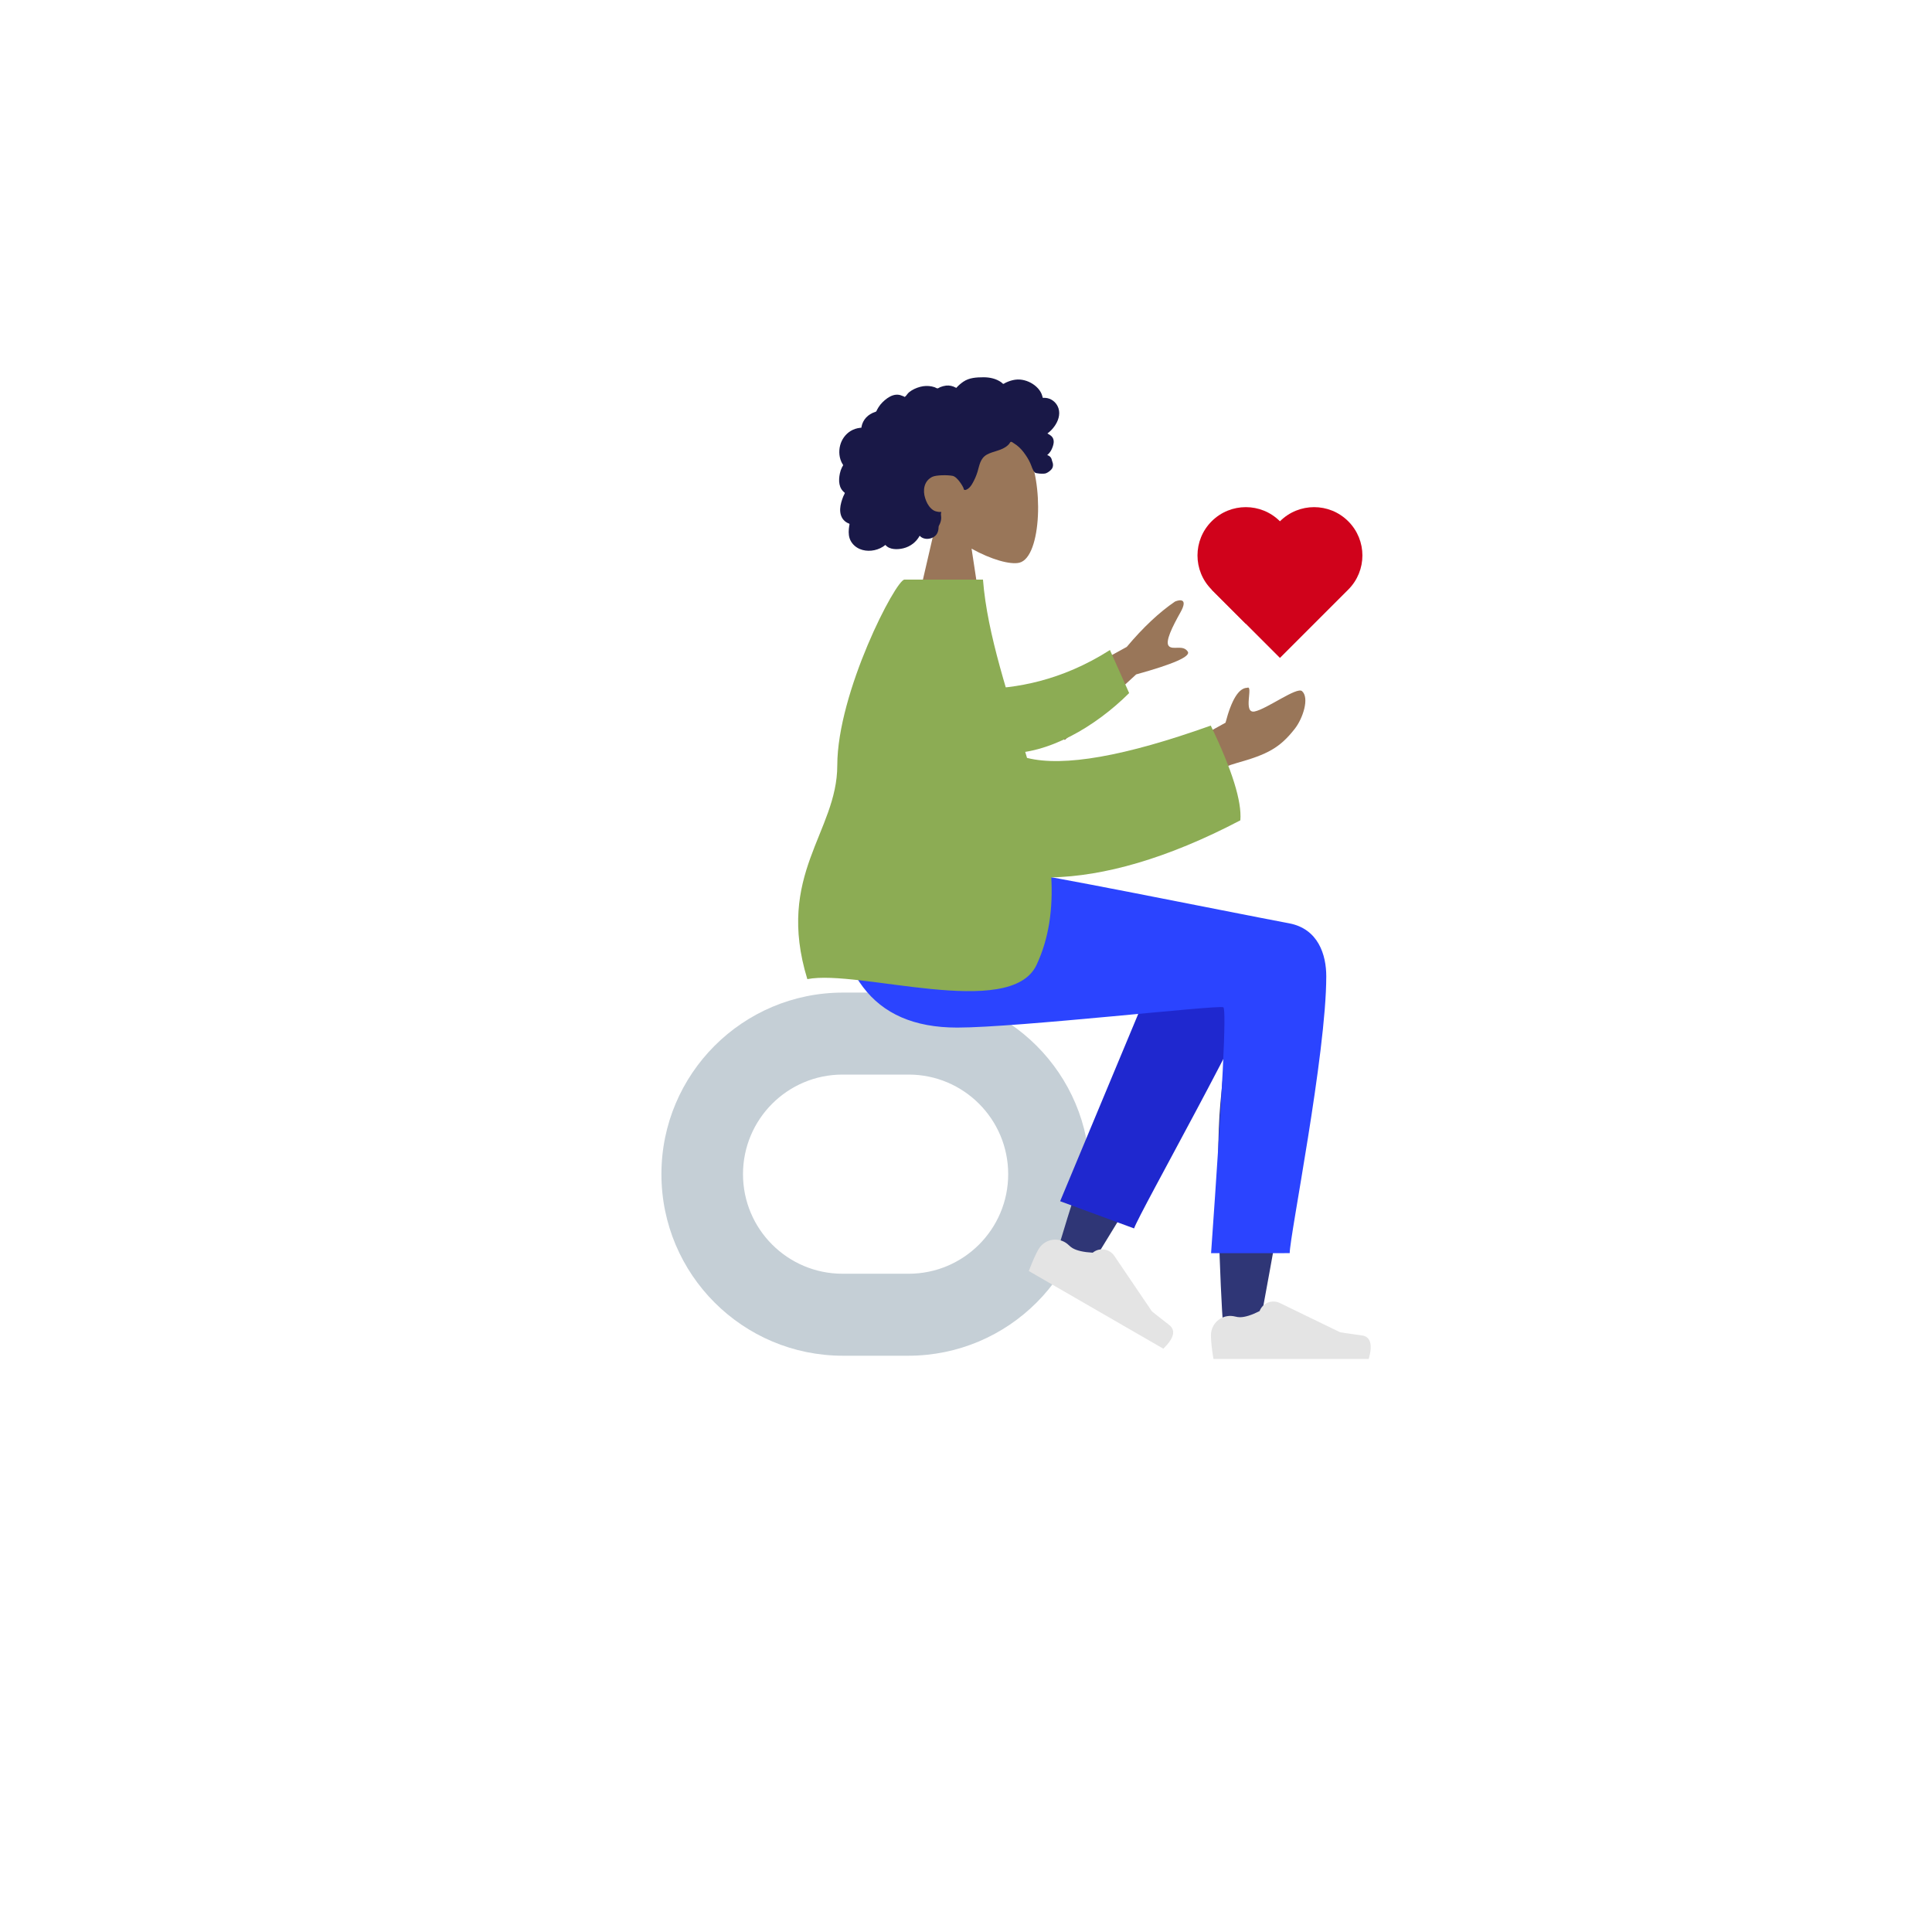 <?xml version="1.0" encoding="UTF-8"?>
<svg width="80px" height="80px" viewBox="0 0 80 80" version="1.1" xmlns="http://www.w3.org/2000/svg" xmlns:xlink="http://www.w3.org/1999/xlink">
    <!-- Generator: Sketch 56.2 (81672) - https://sketch.com -->
    <title>Referral-illustration</title>
    <desc>Created with Sketch.</desc>
    <g id="Referral-illustration" stroke="none" stroke-width="1" fill="none" fill-rule="evenodd">
        <rect fill="#FFFFFF" x="0" y="0" width="80" height="80"></rect>
        <g id="Img" transform="translate(21, 14)">
            <g id="humaaan-8">
                <g id="Head/Front/Curly" transform="translate(10, 0)">
                    <g id="Head" stroke-width="1" transform="translate(6.742, 3.592)" fill="#997659">
                        <path d="M1.032,3.997 C0.456,3.37 0.067,2.602 0.132,1.741 C0.319,-0.739 4.039,-0.193 4.762,1.058 C5.486,2.31 5.4,5.485 4.465,5.709 C4.092,5.798 3.298,5.579 2.489,5.127 L2.996,8.459 L0,8.459 L1.032,3.997 Z"></path>
                    </g>
                    <path d="M12.832,2.916 C12.77,2.713 12.603,2.54 12.378,2.488 C12.324,2.476 12.267,2.471 12.211,2.473 C12.191,2.474 12.185,2.479 12.176,2.466 C12.169,2.456 12.169,2.433 12.166,2.421 C12.157,2.386 12.146,2.351 12.132,2.317 C12.085,2.201 12.006,2.098 11.91,2.011 C11.732,1.849 11.491,1.738 11.241,1.717 C11.104,1.706 10.968,1.727 10.838,1.768 C10.771,1.79 10.706,1.816 10.643,1.846 C10.624,1.855 10.562,1.898 10.543,1.895 C10.522,1.892 10.479,1.843 10.462,1.831 C10.25,1.68 9.987,1.621 9.723,1.622 C9.424,1.624 9.136,1.638 8.887,1.807 C8.835,1.843 8.784,1.882 8.737,1.923 C8.711,1.945 8.687,1.968 8.664,1.991 C8.65,2.005 8.636,2.02 8.623,2.035 C8.601,2.06 8.604,2.068 8.573,2.05 C8.453,1.983 8.314,1.951 8.174,1.967 C8.091,1.977 8.01,2 7.934,2.03 C7.907,2.041 7.847,2.082 7.819,2.082 C7.791,2.083 7.732,2.045 7.703,2.035 C7.55,1.982 7.384,1.969 7.222,1.993 C7.056,2.019 6.892,2.08 6.751,2.166 C6.683,2.207 6.624,2.252 6.576,2.313 C6.555,2.339 6.537,2.367 6.514,2.392 C6.5,2.406 6.473,2.421 6.466,2.439 C6.47,2.428 6.283,2.361 6.266,2.357 C6.172,2.334 6.076,2.339 5.984,2.367 C5.812,2.42 5.663,2.538 5.541,2.659 C5.478,2.722 5.423,2.79 5.377,2.864 C5.354,2.899 5.334,2.935 5.315,2.972 C5.306,2.99 5.3,3.012 5.288,3.028 C5.273,3.049 5.263,3.05 5.235,3.059 C5.093,3.105 4.964,3.183 4.866,3.288 C4.767,3.394 4.702,3.525 4.675,3.663 C4.674,3.671 4.673,3.705 4.668,3.709 C4.661,3.715 4.632,3.713 4.622,3.714 C4.584,3.718 4.547,3.724 4.511,3.732 C4.444,3.747 4.378,3.768 4.316,3.797 C4.075,3.908 3.902,4.116 3.817,4.35 C3.729,4.595 3.73,4.876 3.836,5.117 C3.853,5.156 3.874,5.194 3.898,5.23 C3.912,5.252 3.917,5.252 3.908,5.275 C3.897,5.3 3.878,5.325 3.865,5.35 C3.824,5.432 3.795,5.518 3.777,5.607 C3.747,5.752 3.732,5.904 3.762,6.05 C3.775,6.118 3.799,6.185 3.835,6.245 C3.854,6.276 3.876,6.305 3.9,6.332 C3.913,6.346 3.926,6.36 3.94,6.372 C3.949,6.38 3.959,6.386 3.966,6.394 C3.983,6.414 3.986,6.398 3.978,6.427 C3.966,6.468 3.938,6.509 3.921,6.549 C3.904,6.59 3.888,6.632 3.874,6.674 C3.845,6.759 3.821,6.846 3.805,6.934 C3.776,7.104 3.781,7.284 3.868,7.44 C3.905,7.506 3.958,7.565 4.022,7.61 C4.053,7.632 4.087,7.652 4.123,7.667 C4.142,7.675 4.165,7.679 4.173,7.695 C4.182,7.713 4.169,7.748 4.166,7.768 C4.139,7.941 4.126,8.122 4.181,8.291 C4.232,8.446 4.344,8.584 4.49,8.675 C4.772,8.851 5.152,8.841 5.448,8.7 C5.526,8.663 5.598,8.617 5.663,8.564 C5.827,8.769 6.165,8.762 6.405,8.704 C6.704,8.631 6.944,8.438 7.082,8.184 C7.271,8.398 7.668,8.329 7.799,8.097 C7.831,8.04 7.85,7.978 7.859,7.915 C7.864,7.881 7.861,7.848 7.865,7.815 C7.869,7.773 7.9,7.732 7.917,7.691 C7.951,7.612 7.972,7.53 7.973,7.445 C7.973,7.4 7.967,7.357 7.963,7.313 C7.958,7.273 7.97,7.236 7.977,7.197 C7.9,7.208 7.807,7.189 7.735,7.168 C7.664,7.148 7.597,7.095 7.547,7.046 C7.431,6.933 7.36,6.785 7.312,6.637 C7.205,6.313 7.249,5.925 7.6,5.747 C7.763,5.664 8.253,5.664 8.448,5.705 C8.653,5.748 8.885,6.168 8.896,6.207 C8.903,6.232 8.9,6.262 8.924,6.278 C8.977,6.314 9.065,6.252 9.104,6.221 C9.171,6.168 9.22,6.098 9.261,6.027 C9.352,5.871 9.425,5.705 9.477,5.535 C9.517,5.404 9.543,5.269 9.595,5.141 C9.647,5.014 9.729,4.901 9.856,4.829 C9.994,4.75 10.153,4.709 10.305,4.66 C10.456,4.611 10.604,4.552 10.72,4.448 C10.746,4.425 10.771,4.401 10.792,4.374 C10.808,4.353 10.824,4.313 10.849,4.299 C10.888,4.278 10.944,4.333 10.977,4.352 C11.142,4.45 11.28,4.585 11.391,4.733 C11.501,4.88 11.592,5.022 11.665,5.186 C11.72,5.308 11.754,5.465 11.85,5.565 C11.893,5.609 12.211,5.636 12.314,5.597 C12.417,5.558 12.533,5.457 12.568,5.394 C12.603,5.329 12.611,5.258 12.596,5.186 C12.587,5.145 12.569,5.106 12.559,5.065 C12.551,5.03 12.543,4.998 12.525,4.966 C12.491,4.906 12.432,4.863 12.362,4.845 C12.435,4.782 12.496,4.707 12.538,4.623 C12.582,4.536 12.619,4.429 12.63,4.333 C12.638,4.256 12.625,4.175 12.579,4.108 C12.531,4.038 12.446,3.992 12.372,3.948 C12.485,3.866 12.581,3.767 12.66,3.656 C12.815,3.442 12.91,3.171 12.832,2.916 Z" id="hair" fill="#191847"></path>
                </g>
                <g id="Bottom/Sitting/Skinny-Jeans-1" transform="translate(0, 22)">
                    <g id="Objects/Seat/Cube-2" transform="translate(1.199, 5.101)" fill="#C5CFD6">
                        <path d="M12.707,0 L15.408,0 C19.56,-7.62779852e-16 22.926,3.366 22.926,7.519 C22.926,11.671 19.56,15.037 15.408,15.037 L12.707,15.037 C8.555,15.037 5.189,11.671 5.189,7.519 C5.189,3.366 8.555,1.65095827e-15 12.707,0 Z M12.69,3.395 C10.413,3.395 8.567,5.241 8.567,7.519 C8.567,9.796 10.413,11.642 12.69,11.642 L15.425,11.642 C17.702,11.642 19.548,9.796 19.548,7.519 C19.548,5.241 17.702,3.395 15.425,3.395 L12.69,3.395 Z" id="Seat"></path>
                    </g>
                    <path d="M30.941,2.521 C31.929,1.92 33.587,2.692 33.586,3.551 C33.582,6.122 31.266,18.238 31.145,19.004 C31.024,19.769 29.728,19.972 29.652,19.006 C29.532,17.469 29.309,12.15 29.533,9.688 C29.625,8.672 29.724,7.704 29.822,6.84 C28.606,9.064 26.726,12.247 24.181,16.389 L22.8,15.75 C23.884,12.131 24.774,9.576 25.468,8.085 C26.657,5.533 27.771,3.346 28.24,2.576 C28.978,1.365 30.263,1.788 30.941,2.521 Z" id="Skin" fill="#2F3676"></path>
                    <path d="M25.071,14.962 L25.637,2.653 C26.071,0.526 29.825,1.529 29.828,2.67 C29.835,5.26 28.33,14.201 28.332,14.973 L25.071,14.962 Z" id="LegLower" fill="#1F28CF" transform="translate(27.45, 8.19) rotate(20) translate(-27.45, -8.19) "></path>
                    <g id="Accessories/Shoe/Flat-Sneaker" transform="translate(25.849, 16.154) rotate(30) translate(-25.849, -16.154) translate(22.191, 13.725)" fill="#E4E4E4">
                        <path d="M0.114,3.986 C0.114,3.986 0.114,3.986 0.114,3.986 C0.114,4.21 0.148,4.537 0.217,4.966 C0.455,4.966 2.6,4.966 6.65,4.966 C6.818,4.365 6.721,4.04 6.361,3.992 C6.001,3.944 5.701,3.901 5.463,3.862 L2.968,2.651 C2.664,2.504 2.298,2.63 2.151,2.934 C2.143,2.951 2.135,2.967 2.129,2.985 L2.129,2.985 C1.795,3.154 1.524,3.239 1.316,3.239 C1.255,3.239 1.185,3.229 1.107,3.209 L1.107,3.209 C0.679,3.103 0.244,3.364 0.138,3.793 C0.122,3.856 0.114,3.921 0.114,3.986 Z" id="shoe"></path>
                    </g>
                    <g id="Accessories/Shoe/Flat-Sneaker" transform="translate(29.028, 15.304)" fill="#E4E4E4">
                        <path d="M0.114,3.986 C0.114,3.986 0.114,3.986 0.114,3.986 C0.114,4.21 0.148,4.537 0.217,4.966 C0.455,4.966 2.6,4.966 6.65,4.966 C6.818,4.365 6.721,4.04 6.361,3.992 C6.001,3.944 5.701,3.901 5.463,3.862 L2.968,2.651 C2.664,2.504 2.298,2.63 2.151,2.934 C2.143,2.951 2.135,2.967 2.129,2.985 L2.129,2.985 C1.795,3.154 1.524,3.239 1.316,3.239 C1.255,3.239 1.185,3.229 1.107,3.209 L1.107,3.209 C0.679,3.103 0.244,3.364 0.138,3.793 C0.122,3.856 0.114,3.921 0.114,3.986 Z" id="shoe"></path>
                    </g>
                    <path d="M33.918,4.425 C33.918,7.652 32.405,15.179 32.404,15.89 L29.148,15.892 C29.624,9.176 29.793,5.782 29.655,5.709 C29.447,5.601 21.132,6.55 18.639,6.55 C15.043,6.55 13.555,4.254 13.434,-4.40536496e-13 L20.558,-4.40536496e-13 C22.008,0.157 29.573,1.702 32.383,2.233 C33.586,2.461 33.918,3.536 33.918,4.425 Z" id="Leg-and-Butt" fill="#2B44FF"></path>
                </g>
                <g id="Body/Pointing-Forward" transform="translate(3, 10)">
                    <path d="M18.589,5.024 L22.656,2.787 C23.333,1.981 23.999,1.355 24.656,0.908 C24.856,0.824 25.207,0.773 24.879,1.358 C24.551,1.943 24.232,2.572 24.399,2.752 C24.566,2.933 24.983,2.681 25.182,2.98 C25.315,3.18 24.603,3.495 23.046,3.926 L20.091,6.643 L18.589,5.024 Z M24.959,6.911 L26.746,5.926 C26.996,4.968 27.296,4.486 27.645,4.48 C27.913,4.355 27.446,5.565 27.954,5.46 C28.462,5.355 29.701,4.43 29.914,4.618 C30.23,4.896 29.949,5.749 29.617,6.174 C28.996,6.968 28.483,7.239 27.214,7.594 C26.55,7.78 25.832,8.153 25.061,8.712 L24.959,6.911 Z" id="Skin" fill="#997659"></path>
                    <path d="M16.74,4.091 C18.15,4.298 20.073,4.297 22.278,3.338 L22.785,5.223 C21.186,6.381 19.065,7.204 17.375,6.887 C16.043,6.638 15.616,4.904 16.74,4.091 Z" id="Sleeve" fill="#8CAC54" transform="translate(19.44, 5.147) rotate(-9) translate(-19.44, -5.147) "></path>
                    <path d="M18.527,7.384 C20.039,7.763 22.575,7.317 26.135,6.045 C27.018,7.879 27.426,9.187 27.36,9.968 C24.306,11.57 21.688,12.284 19.532,12.331 C19.6,13.616 19.445,14.838 18.921,15.955 C17.846,18.252 11.547,16.125 9.43,16.544 C8.104,12.219 10.668,10.462 10.67,7.695 C10.672,4.664 13.095,-1.42108547e-13 13.452,-1.42108547e-13 L16.703,-1.42108547e-13 C16.883,2.314 17.786,4.865 18.527,7.384 Z" id="Clothes" fill="#8CAC54"></path>
                </g>
            </g>
            <g id="Heart-uwu" transform="translate(32, 9) rotate(45) translate(-32, -9) translate(29, 6)" fill="#D0021B">
                <path d="M2,2 L4,2 L4,6 L2,6 C0.895,6 1.3527075e-16,5.105 0,4 C-1.3527075e-16,2.895 0.895,2 2,2 Z" id="Rectangle"></path>
                <path d="M4,0 C5.105,-2.02906125e-16 6,0.895 6,2 L6,6 L2,6 L2,2 C2,0.895 2.895,2.02906125e-16 4,0 Z" id="Rectangle"></path>
            </g>
        </g>
    </g>
</svg>